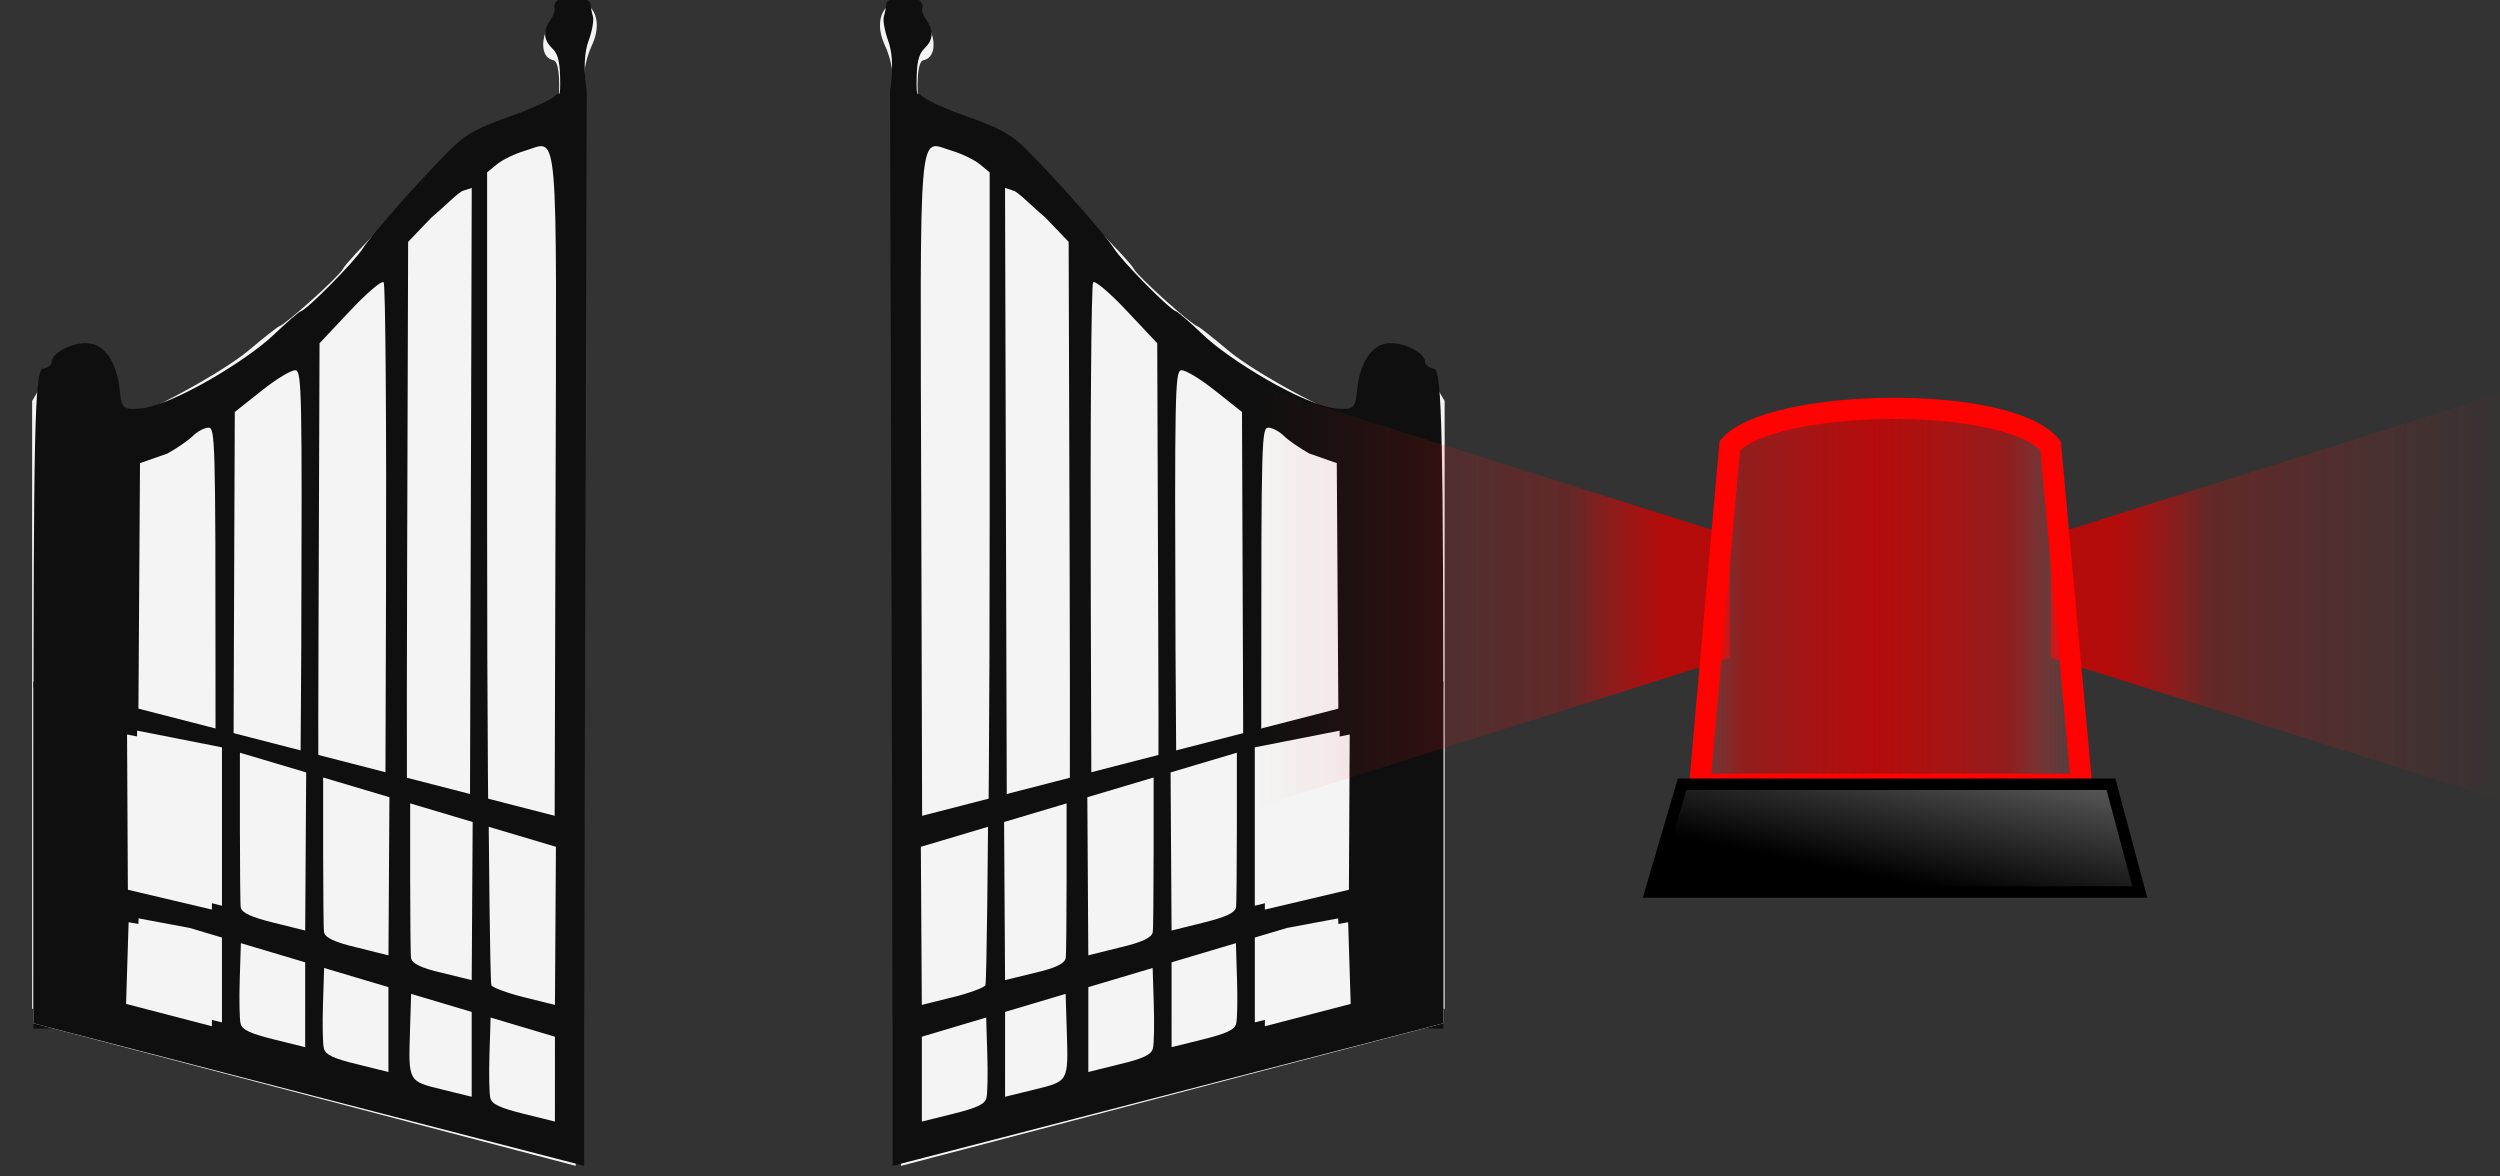 <?xml version="1.0" encoding="UTF-8" standalone="no"?>
<svg
   xmlns:dc="http://purl.org/dc/elements/1.1/"
   xmlns:cc="http://creativecommons.org/ns#"
   xmlns:rdf="http://www.w3.org/1999/02/22-rdf-syntax-ns#"
   xmlns:svg="http://www.w3.org/2000/svg"
   xmlns="http://www.w3.org/2000/svg"
   xmlns:xlink="http://www.w3.org/1999/xlink"
   id="svg3047"
   version="1.1"
   viewBox="0 0 33.867 15.931"
   height="60.212"
   width="128">
  <rect x="0" y="0" width="33.867" height="15.931" fill="#333333" stroke="none"/>
  <defs
     id="defs3041">
    <linearGradient
       y2="-789.903"
       x2="943.667"
       y1="-789.903"
       x1="898.029"
       gradientUnits="userSpaceOnUse"
       id="linearGradient12543-8"
       xlink:href="#linearGradient12552"
       gradientTransform="translate(1824.411,24.613)" />
    <linearGradient
       id="linearGradient12552">
      <stop
         id="stop12546"
         offset="0"
         style="stop-color:#d00202;stop-opacity:0.822" />
      <stop
         style="stop-color:#fd0505;stop-opacity:0.235"
         offset="0.231"
         id="stop12548" />
      <stop
         id="stop12550"
         offset="1"
         style="stop-color:#fd2a2a;stop-opacity:0" />
    </linearGradient>
    <linearGradient
       y2="-789.903"
       x2="943.667"
       y1="-789.903"
       x1="898.029"
       gradientUnits="userSpaceOnUse"
       id="linearGradient12543-5-0"
       xlink:href="#linearGradient12552"
       gradientTransform="matrix(-1,0,0,1,3569.932,24.613)" />
    <linearGradient
       gradientTransform="matrix(0.607,0,0,0.607,2853.408,-447.098)"
       spreadMethod="reflect"
       gradientUnits="userSpaceOnUse"
       y2="-538.219"
       x2="-221.075"
       y1="-538.219"
       x1="-259.792"
       id="linearGradient1732-4-5"
       xlink:href="#linearGradient11538" />
    <linearGradient
       id="linearGradient11538">
      <stop
         style="stop-color:#d00202;stop-opacity:0.822"
         offset="0"
         id="stop11532" />
      <stop
         id="stop11534"
         offset="0.637"
         style="stop-color:#fd0505;stop-opacity:0.461" />
      <stop
         style="stop-color:#fe8484;stop-opacity:0.093"
         offset="1"
         id="stop11536" />
    </linearGradient>
    <linearGradient
       gradientTransform="matrix(0.607,0,0,0.607,2924.302,-489.979)"
       gradientUnits="userSpaceOnUse"
       y2="-432.85"
       x2="-333.661"
       y1="-408.007"
       x1="-338.654"
       id="linearGradient3239-1-8"
       xlink:href="#linearGradient3237" />
    <linearGradient
       id="linearGradient3237">
      <stop
         id="stop3233"
         offset="0"
         style="stop-color:#000000;stop-opacity:1" />
      <stop
         id="stop3235"
         offset="1"
         style="stop-color:#5b5b5b;stop-opacity:0.988" />
    </linearGradient>
  </defs>
  <g
     transform="translate(-65.555,-173.095)"
     id="layer1">
    <g
       transform="matrix(0.121,0,0,0.121,-235.197,274.78)"
       id="g3884"
       style="display:inline">
      <g
         style="display:inline"
         id="g8448-7"
         transform="matrix(3.182,-0.596,0,2.805,-5404.496,737.085)">
        <path
           style="fill:#f4f4f4;fill-opacity:1;stroke-width:0.212"
           d="m 2480.874,-4.532 c 0,-9.807 0.052,-14.927 0.151,-14.935 0.083,-0.007 0.151,-0.154 0.151,-0.326 0,-0.549 0.659,-1.054 1.11,-0.852 0.506,0.227 0.999,1.312 1,2.2 5e-4,0.61 0.048,0.683 0.415,0.649 0.998,-0.093 3.709,-1.188 4.624,-1.868 0.539,-0.4 1.024,-0.731 1.077,-0.735 0.225,-0.019 2.113,-1.544 2.252,-1.819 0.167,-0.33 2.248,-2.251 3.543,-3.27 0.714,-0.562 1.055,-0.683 2.45,-0.875 l 1.621,-0.222 v -1.147 c 0,-0.797 -0.065,-1.177 -0.214,-1.245 -0.56,-0.254 -0.431,-1.376 0.218,-1.903 0.871,-0.707 1.674,0.411 1.144,1.592 -0.14,0.312 -0.353,0.974 -0.243,1.58 v 1.039 l -0.226,30.687 -19.072,1.638 z"
           id="path8454-75" />
        <path
           style="fill:#f4f4f4;fill-opacity:1;stroke-width:0.212"
           d="M 2480.719,-4.457 V -19.273 l 0.329,-0.559 c 0.777,-1.318 1.936,-0.41 1.936,1.516 0,0.707 0.029,0.749 0.491,0.706 1.069,-0.098 3.812,-1.187 4.742,-1.882 0.528,-0.395 1.026,-0.724 1.107,-0.73 0.251,-0.021 2.026,-1.48 2.374,-1.95 0.362,-0.49 2.442,-2.406 3.521,-3.244 0.528,-0.41 1.05,-0.586 2.341,-0.788 l 1.661,-0.26 0.046,-1.142 c 0.039,-0.943 -0.012,-1.224 -0.29,-1.615 -0.304,-0.428 -0.317,-0.527 -0.128,-1.037 0.283,-0.764 0.672,-1.067 1.05,-0.816 0.429,0.285 0.54,1.118 0.237,1.791 -0.173,0.384 -0.237,0.9 -0.205,1.656 l 0.046,1.098 -0.151,35.757 -19.107,-4.241 z m 9.132,5.609 v -1.482 l -1.882,-0.063 -1.133,0.097 -0.046,1.25 c -0.068,1.843 -0.059,1.856 1.214,1.676 l 1.847,0.003 z m 3.023,5.524 V 5.194 l -1.583,0.001 -1.133,-5.775 -0.046,1.25 c -0.068,1.843 -0.059,7.728 1.214,7.547 l 1.097,-0.156 z m 2.873,-0.379 V 4.815 l -1.057,0.09 -1.057,0.09 -0.046,1.25 c -0.067,1.83 -0.049,1.857 1.139,1.683 l 1.022,-0.15 z m 3.323,-0.283 V 4.531 l -1.133,0.097 -1.133,0.097 -0.046,1.25 c -0.068,1.843 -0.058,1.856 1.214,1.676 l 1.097,-0.156 z m -9.18,-13.347 c 0.021,-5.874 -0.012,-10.743 -0.075,-10.82 -0.063,-0.077 -1.34,-0.039 -1.921,0.278 l -0.508,0.693 -0.039,10.131 c -0.021,5.572 -0.56,4.765 -0.514,4.912 0.054,0.193 0.38,0.224 1.172,0.112 l 1.847,0.003 z m 3.023,-1.418 c 0.021,-6.463 0.01,-11.867 -0.033,-12.009 -0.051,-0.181 -0.828,-0.094 -1.546,0.515 -0.563,0.478 -1.074,0.974 -1.135,1.102 -0.142,0.299 -0.151,16.654 -0.01,16.841 0.059,0.077 0.586,5.943 1.171,5.86 l 1.514,-0.056 z m 2.873,-1.849 c 0.021,-7.271 -0.016,-13.292 -0.082,-13.38 -0.066,-0.088 -0.56,0.191 -1.096,0.619 l -0.975,0.778 -0.039,12.483 c -0.021,6.866 -0.01,13.106 0.036,13.253 0.053,0.192 0.365,0.225 1.097,0.118 l 1.022,-0.15 z m 3.323,-0.429 c 0.037,-12.773 0.026,-13.386 -0.243,-13.829 -0.264,-0.434 -0.339,-0.446 -1.172,-0.19 l -0.89,0.273 -0.039,13.444 c -0.021,7.394 -0.01,14.066 0.036,14.213 0.054,0.193 0.38,0.224 1.172,0.112 l 1.097,-0.156 z"
           id="path8452-2" />
        <path
           style="fill:#0f0f0f;stroke-width:0.212"
           d="m 2480.766,-4.44 c 0,-13.272 0.038,-16.035 0.321,-16.035 0.177,0 0.321,-0.093 0.321,-0.207 0,-0.387 0.805,-0.659 1.344,-0.454 0.571,0.217 0.963,1.018 1.056,2.159 0.055,0.668 0.134,0.756 0.736,0.815 1.159,0.112 3.76,-1.151 4.654,-1.929 0.463,-0.403 0.898,-0.74 0.967,-0.748 0.237,-0.029 1.884,-1.571 2.192,-2.053 0.331,-0.518 2.143,-2.448 3.147,-3.353 0.479,-0.432 0.916,-0.606 2.033,-0.813 0.783,-0.145 1.499,-0.37 1.593,-0.501 0.096,-0.135 0.169,0.223 0.169,-0.413 0,-0.846 -0.066,-1.204 -0.271,-1.472 -0.323,-0.422 -0.344,-0.773 -0.069,-1.167 0.111,-0.159 0.172,-0.361 0.136,-0.449 -0.035,-0.088 0.03,-0.23 0.149,-0.315 0.235,-0.172 1.118,0.147 1.126,0.454 0,0.107 0.039,0.327 0.079,0.489 0.041,0.162 -0.028,0.588 -0.153,0.946 -0.262,0.754 -0.064,1.965 -0.064,1.965 l -0.095,36.987 -19.372,-3.675 z m 6.404,6.706 V 0.553 l -1.152,0.142 -1.505,0.067 -0.064,1.477 c -0.035,0.812 -0.013,1.611 0.051,1.775 0.088,0.228 0.693,0.318 1.551,0.165 l 1.12,-0.2 z m 2.982,-0.367 V 0.186 l -1.152,0.142 -1.152,0.142 -0.041,1.482 c -0.022,0.815 -0.01,1.612 0.032,1.771 0.056,0.221 0.334,0.242 1.193,0.088 l 1.12,-0.2 z m 2.982,4.946 V 5.132 l -1.152,-5.171 -1.152,0.142 -0.04,1.482 c -0.022,0.815 -0.01,1.612 0.032,1.771 0.056,0.221 0.896,-1.264 1.193,0.088 l 1.12,5.113 z m 2.982,-0.367 v -1.713 l -1.084,0.134 -1.084,0.134 -0.041,1.482 c -0.058,2.119 -0.074,2.093 1.157,1.868 l 1.052,-0.192 z m 2.982,-0.367 V 4.397 l -1.152,0.142 -1.152,0.142 -0.041,1.482 c -0.022,0.815 -0.01,1.612 0.032,1.771 0.055,0.221 0.334,0.242 1.193,0.088 l 1.12,-0.2 z m -11.927,-12.468 c 0,-10.096 -0.01,-10.488 -0.255,-10.533 -0.14,-0.025 -0.384,0.071 -0.542,0.215 -0.158,0.144 -0.562,0.374 -0.897,0.513 l -0.963,0.177 -0.056,9.947 c -0.03,5.471 -0.01,5.213 0.051,5.365 0.078,0.202 0.723,0.29 1.543,0.143 l 1.12,-0.2 z m 3.017,-0.969 c 0.032,-10.237 0.017,-11.097 -0.194,-11.199 -0.126,-0.061 -0.66,0.186 -1.187,0.549 l -0.958,0.659 -0.035,10.471 c -0.019,5.759 -0.01,5.733 0.032,5.881 0.05,0.196 0.368,0.214 1.187,0.068 l 1.12,-0.2 z m 2.982,-1.58 c 0.019,-6.786 -0.018,-12.378 -0.083,-12.473 -0.067,-0.098 -0.58,0.287 -1.187,0.89 l -1.069,1.062 -0.035,11.343 c -0.019,6.238 -0.01,6.605 0.032,6.752 0.05,0.196 0.905,-1.218 1.187,0.068 l 1.12,5.113 z m 2.982,-1.825 0.034,-13.758 -0.306,0.048 c -0.168,0.026 -0.613,0.464 -1.119,0.839 l -0.813,0.791 -0.035,12.843 c -0.019,7.064 -0.01,13.418 0.032,13.566 0.048,0.195 0.358,0.215 1.119,0.076 l 1.052,-0.192 z m 2.982,-0.402 c 0.04,-15.667 0.119,-14.59 -1.063,-14.444 -0.356,0.044 -0.804,0.193 -0.996,0.331 l -0.348,0.252 v 13.884 c 0,7.636 0.043,14.401 0.095,14.477 0.053,0.076 0.586,0.051 1.186,-0.057 l 1.091,-0.196 z"
           id="path8450-7" />
      </g>
      <g
         style="display:inline"
         id="g8448-5"
         transform="matrix(3.182,0.596,0,2.805,-5404.852,-2233.555)">
        <path
           style="fill:#f4f4f4;fill-opacity:1;stroke-width:0.212"
           d="m 2480.874,-2.998 19.056,2.246 0.026,12.778 -19.082,-1.635 z"
           id="path8454-7" />
        <path
           style="fill:#0f0f0f;stroke-width:0.212"
           d="M 2480.874,-0.485 V -3.248 l 19.381,1.542 -1e-4,13.668 -19.381,-1.572 z m 6.635,7.737 V 5.558 l -1.132,-0.142 h -1.799 l -0.063,1.461 c -0.035,0.803 -0.013,1.593 0.05,1.755 0.087,0.226 1,0.18 1.844,0.237 l 1.1,0.076 z m 2.929,0.367 V 5.925 l -1.131,-0.142 -1.132,-0.142 -0.04,1.456 c -0.022,0.801 -0.01,1.592 0.031,1.759 0.054,0.232 0.328,0.321 1.171,0.38 l 1.1,0.076 z m 2.929,0.367 V 6.293 l -1.131,-0.142 -1.132,-0.142 -0.04,1.456 c -0.022,0.801 -0.01,1.592 0.032,1.759 0.054,0.232 0.328,0.332 1.171,0.38 l 1.1,0.076 z m 2.929,0.367 V 6.66 l -1.065,-0.134 -1.065,-0.134 -0.04,1.456 c -0.057,2.081 -0.073,2.051 1.136,2.13 l 1.034,0.068 z m 2.929,0.367 V 7.027 l -1.131,-0.142 -1.132,-0.142 -0.04,1.456 c -0.022,0.801 -0.01,1.592 0.031,1.759 0.054,0.232 0.328,0.321 1.171,0.38 l 1.1,0.076 z m -11.715,-10.754 -2.986,-0.032 c 0,0 -0.01,5.912 0.05,6.062 0.077,0.2 1.031,0.16 1.836,0.216 l 1.1,0.076 z m 2.963,0.372 -2.332,-0.292 c 0,0 -0.01,6.021 0.031,6.176 0.049,0.206 0.361,0.302 1.166,0.358 l 1.1,0.076 z m 2.929,0.367 -2.332,-0.292 c 0,0 -0.01,6.021 0.032,6.176 0.048,0.206 0.361,0.312 1.166,0.358 l 1.1,0.076 z m 2.929,0.367 -2.199,-0.276 c 0,0 -0.01,6.021 0.032,6.176 0.048,0.205 0.348,0.314 1.099,0.35 l 1.034,0.068 z m 2.929,0.367 -2.364,-0.296 c 0,0 0.042,6.218 0.094,6.306 0.052,0.088 0.576,0.194 1.165,0.234 l 1.071,0.074 z"
           id="path8450-2" />
      </g>
      <path
         style="display:inline;fill:#f4f4f4;fill-opacity:1;stroke:none;stroke-width:0.231px;stroke-linecap:butt;stroke-linejoin:miter;stroke-opacity:1"
         d="m 2499.779,-758.141 9.499,1.871 v 17.732 l -9.409,-2.221 z"
         id="path8549" />
      <path
         style="display:inline;fill:#f4f4f4;fill-opacity:1;stroke:none;stroke-width:0.231px;stroke-linecap:butt;stroke-linejoin:miter;stroke-opacity:1"
         d="m 2499.954,-737.121 c 3.205,0.588 6.519,1.034 9.324,2.145 v 9.499 l -9.61,-2.501 z"
         id="path8549-3" />
      <g
         style="display:inline"
         id="g8448-7-8"
         transform="matrix(-3.182,-0.596,0,2.805,10540.939,737.085)">
        <path
           style="fill:#f4f4f4;fill-opacity:1;stroke-width:0.212"
           d="m 2480.874,-4.532 c 0,-9.807 0.052,-14.927 0.151,-14.935 0.083,-0.007 0.151,-0.154 0.151,-0.326 0,-0.549 0.659,-1.054 1.11,-0.852 0.506,0.227 0.999,1.312 1,2.2 5e-4,0.61 0.048,0.683 0.415,0.649 0.998,-0.093 3.709,-1.188 4.624,-1.868 0.539,-0.4 1.024,-0.731 1.077,-0.735 0.225,-0.019 2.113,-1.544 2.252,-1.819 0.167,-0.33 2.248,-2.251 3.543,-3.27 0.714,-0.562 1.055,-0.683 2.45,-0.875 l 1.621,-0.222 v -1.147 c 0,-0.797 -0.065,-1.177 -0.214,-1.245 -0.56,-0.254 -0.431,-1.376 0.218,-1.903 0.871,-0.707 1.674,0.411 1.144,1.592 -0.14,0.312 -0.353,0.974 -0.243,1.58 v 1.039 l -0.226,30.687 -19.072,1.638 z"
           id="path8454-75-2" />
        <path
           style="fill:#f4f4f4;fill-opacity:1;stroke-width:0.212"
           d="M 2480.719,-4.457 V -19.273 l 0.329,-0.559 c 0.777,-1.318 1.936,-0.41 1.936,1.516 0,0.707 0.029,0.749 0.491,0.706 1.069,-0.098 3.812,-1.187 4.742,-1.882 0.528,-0.395 1.026,-0.724 1.107,-0.73 0.251,-0.021 2.026,-1.48 2.374,-1.95 0.362,-0.49 2.442,-2.406 3.521,-3.244 0.528,-0.41 1.05,-0.586 2.341,-0.788 l 1.661,-0.26 0.046,-1.142 c 0.039,-0.943 -0.012,-1.224 -0.29,-1.615 -0.304,-0.428 -0.317,-0.527 -0.128,-1.037 0.283,-0.764 0.672,-1.067 1.05,-0.816 0.429,0.285 0.54,1.118 0.237,1.791 -0.173,0.384 -0.237,0.9 -0.205,1.656 l 0.046,1.098 -0.151,35.757 -19.107,-4.241 z m 9.132,5.609 v -1.482 l -1.882,-0.063 -1.133,0.097 -0.046,1.25 c -0.068,1.843 -0.059,1.856 1.214,1.676 l 1.847,0.003 z m 3.023,5.524 V 5.194 l -1.583,0.001 -1.133,-5.775 -0.046,1.25 c -0.068,1.843 -0.059,7.728 1.214,7.547 l 1.097,-0.156 z m 2.873,-0.379 V 4.815 l -1.057,0.09 -1.057,0.09 -0.046,1.25 c -0.067,1.83 -0.049,1.857 1.139,1.683 l 1.022,-0.15 z m 3.323,-0.283 V 4.531 l -1.133,0.097 -1.133,0.097 -0.046,1.25 c -0.068,1.843 -0.058,1.856 1.214,1.676 l 1.097,-0.156 z m -9.18,-13.347 c 0.021,-5.874 -0.012,-10.743 -0.075,-10.82 -0.063,-0.077 -1.34,-0.039 -1.921,0.278 l -0.508,0.693 -0.039,10.131 c -0.021,5.572 -0.56,4.765 -0.514,4.912 0.054,0.193 0.38,0.224 1.172,0.112 l 1.847,0.003 z m 3.023,-1.418 c 0.021,-6.463 0.01,-11.867 -0.033,-12.009 -0.051,-0.181 -0.828,-0.094 -1.546,0.515 -0.563,0.478 -1.074,0.974 -1.135,1.102 -0.142,0.299 -0.151,16.654 -0.01,16.841 0.059,0.077 0.586,5.943 1.171,5.86 l 1.514,-0.056 z m 2.873,-1.849 c 0.021,-7.271 -0.016,-13.292 -0.082,-13.38 -0.066,-0.088 -0.56,0.191 -1.096,0.619 l -0.975,0.778 -0.039,12.483 c -0.021,6.866 -0.01,13.106 0.036,13.253 0.053,0.192 0.365,0.225 1.097,0.118 l 1.022,-0.15 z m 3.323,-0.429 c 0.037,-12.773 0.026,-13.386 -0.243,-13.829 -0.264,-0.434 -0.339,-0.446 -1.172,-0.19 l -0.89,0.273 -0.039,13.444 c -0.021,7.394 -0.01,14.066 0.036,14.213 0.054,0.193 0.38,0.224 1.172,0.112 l 1.097,-0.156 z"
           id="path8452-2-6" />
        <path
           style="fill:#0f0f0f;stroke-width:0.212"
           d="m 2480.766,-4.44 c 0,-13.272 0.038,-16.035 0.321,-16.035 0.177,0 0.321,-0.093 0.321,-0.207 0,-0.387 0.805,-0.659 1.344,-0.454 0.571,0.217 0.963,1.018 1.056,2.159 0.055,0.668 0.134,0.756 0.736,0.815 1.159,0.112 3.76,-1.151 4.654,-1.929 0.463,-0.403 0.898,-0.74 0.967,-0.748 0.237,-0.029 1.884,-1.571 2.192,-2.053 0.331,-0.518 2.143,-2.448 3.147,-3.353 0.479,-0.432 0.916,-0.606 2.033,-0.813 0.783,-0.145 1.499,-0.37 1.593,-0.501 0.096,-0.135 0.169,0.223 0.169,-0.413 0,-0.846 -0.066,-1.204 -0.271,-1.472 -0.323,-0.422 -0.344,-0.773 -0.069,-1.167 0.111,-0.159 0.172,-0.361 0.136,-0.449 -0.035,-0.088 0.03,-0.23 0.149,-0.315 0.235,-0.172 1.118,0.147 1.126,0.454 0,0.107 0.039,0.327 0.079,0.489 0.041,0.162 -0.028,0.588 -0.153,0.946 -0.262,0.754 -0.064,1.965 -0.064,1.965 l -0.095,36.987 -19.372,-3.675 z m 6.404,6.706 V 0.553 l -1.152,0.142 -1.505,0.067 -0.064,1.477 c -0.035,0.812 -0.013,1.611 0.051,1.775 0.088,0.228 0.693,0.318 1.551,0.165 l 1.12,-0.2 z m 2.982,-0.367 V 0.186 l -1.152,0.142 -1.152,0.142 -0.041,1.482 c -0.022,0.815 -0.01,1.612 0.032,1.771 0.056,0.221 0.334,0.242 1.193,0.088 l 1.12,-0.2 z m 2.982,4.946 V 5.132 l -1.152,-5.171 -1.152,0.142 -0.04,1.482 c -0.022,0.815 -0.01,1.612 0.032,1.771 0.056,0.221 0.896,-1.264 1.193,0.088 l 1.12,5.113 z m 2.982,-0.367 v -1.713 l -1.084,0.134 -1.084,0.134 -0.041,1.482 c -0.058,2.119 -0.074,2.093 1.157,1.868 l 1.052,-0.192 z m 2.982,-0.367 V 4.397 l -1.152,0.142 -1.152,0.142 -0.041,1.482 c -0.022,0.815 -0.01,1.612 0.032,1.771 0.055,0.221 0.334,0.242 1.193,0.088 l 1.12,-0.2 z m -11.927,-12.468 c 0,-10.096 -0.01,-10.488 -0.255,-10.533 -0.14,-0.025 -0.384,0.071 -0.542,0.215 -0.158,0.144 -0.562,0.374 -0.897,0.513 l -0.963,0.177 -0.056,9.947 c -0.03,5.471 -0.01,5.213 0.051,5.365 0.078,0.202 0.723,0.29 1.543,0.143 l 1.12,-0.2 z m 3.017,-0.969 c 0.032,-10.237 0.017,-11.097 -0.194,-11.199 -0.126,-0.061 -0.66,0.186 -1.187,0.549 l -0.958,0.659 -0.035,10.471 c -0.019,5.759 -0.01,5.733 0.032,5.881 0.05,0.196 0.368,0.214 1.187,0.068 l 1.12,-0.2 z m 2.982,-1.58 c 0.019,-6.786 -0.018,-12.378 -0.083,-12.473 -0.067,-0.098 -0.58,0.287 -1.187,0.89 l -1.069,1.062 -0.035,11.343 c -0.019,6.238 -0.01,6.605 0.032,6.752 0.05,0.196 0.905,-1.218 1.187,0.068 l 1.12,5.113 z m 2.982,-1.825 0.034,-13.758 -0.306,0.048 c -0.168,0.026 -0.613,0.464 -1.119,0.839 l -0.813,0.791 -0.035,12.843 c -0.019,7.064 -0.01,13.418 0.032,13.566 0.048,0.195 0.358,0.215 1.119,0.076 l 1.052,-0.192 z m 2.982,-0.402 c 0.04,-15.667 0.119,-14.59 -1.063,-14.444 -0.356,0.044 -0.804,0.193 -0.996,0.331 l -0.348,0.252 v 13.884 c 0,7.636 0.043,14.401 0.095,14.477 0.053,0.076 0.586,0.051 1.186,-0.057 l 1.091,-0.196 z"
           id="path8450-7-6" />
      </g>
      <g
         style="display:inline"
         id="g8448-5-4"
         transform="matrix(-3.182,0.596,0,2.805,10541.294,-2233.555)">
        <path
           style="fill:#f4f4f4;fill-opacity:1;stroke-width:0.212"
           d="m 2480.874,-2.998 19.056,2.246 0.026,12.778 -19.082,-1.635 z"
           id="path8454-7-0" />
        <path
           style="fill:#0f0f0f;stroke-width:0.212"
           d="M 2480.874,-0.485 V -3.248 l 19.381,1.542 -1e-4,13.668 -19.381,-1.572 z m 6.635,7.737 V 5.558 l -1.132,-0.142 h -1.799 l -0.063,1.461 c -0.035,0.803 -0.013,1.593 0.05,1.755 0.087,0.226 1,0.18 1.844,0.237 l 1.1,0.076 z m 2.929,0.367 V 5.925 l -1.131,-0.142 -1.132,-0.142 -0.04,1.456 c -0.022,0.801 -0.01,1.592 0.031,1.759 0.054,0.232 0.328,0.321 1.171,0.38 l 1.1,0.076 z m 2.929,0.367 V 6.293 l -1.131,-0.142 -1.132,-0.142 -0.04,1.456 c -0.022,0.801 -0.01,1.592 0.032,1.759 0.054,0.232 0.328,0.332 1.171,0.38 l 1.1,0.076 z m 2.929,0.367 V 6.66 l -1.065,-0.134 -1.065,-0.134 -0.04,1.456 c -0.057,2.081 -0.073,2.051 1.136,2.13 l 1.034,0.068 z m 2.929,0.367 V 7.027 l -1.131,-0.142 -1.132,-0.142 -0.04,1.456 c -0.022,0.801 -0.01,1.592 0.031,1.759 0.054,0.232 0.328,0.321 1.171,0.38 l 1.1,0.076 z m -11.715,-10.754 -2.986,-0.032 c 0,0 -0.01,5.912 0.05,6.062 0.077,0.2 1.031,0.16 1.836,0.216 l 1.1,0.076 z m 2.963,0.372 -2.332,-0.292 c 0,0 -0.01,6.021 0.031,6.176 0.049,0.206 0.361,0.302 1.166,0.358 l 1.1,0.076 z m 2.929,0.367 -2.332,-0.292 c 0,0 -0.01,6.021 0.032,6.176 0.048,0.206 0.361,0.312 1.166,0.358 l 1.1,0.076 z m 2.929,0.367 -2.199,-0.276 c 0,0 -0.01,6.021 0.032,6.176 0.048,0.205 0.348,0.314 1.099,0.35 l 1.034,0.068 z m 2.929,0.367 -2.364,-0.296 c 0,0 0.042,6.218 0.094,6.306 0.052,0.088 0.576,0.194 1.165,0.234 l 1.071,0.074 z"
           id="path8450-2-5" />
      </g>
      <path
         style="display:inline;fill:#f4f4f4;fill-opacity:1;stroke:none;stroke-width:0.231px;stroke-linecap:butt;stroke-linejoin:miter;stroke-opacity:1"
         d="m 2636.663,-758.141 -9.499,1.871 v 17.732 l 9.409,-2.221 z"
         id="path8549-6" />
      <path
         style="display:inline;fill:#f4f4f4;fill-opacity:1;stroke:none;stroke-width:0.231px;stroke-linecap:butt;stroke-linejoin:miter;stroke-opacity:1"
         d="m 2636.488,-737.121 c -3.205,0.588 -6.519,1.034 -9.324,2.145 v 9.499 l 9.61,-2.501 z"
         id="path8549-3-8" />
      <path
         style="display:inline;opacity:1;fill:url(#linearGradient12543-8);fill-opacity:1;fill-rule:evenodd;stroke:none;stroke-width:3.175;stroke-miterlimit:4;stroke-dasharray:none;stroke-opacity:1"
         d="m 2715.13,-780.42 53.071,-16.768 v 47.219 l -53.071,-16.768 z"
         id="rect12525-7" />
      <path
         style="display:inline;opacity:1;fill:url(#linearGradient12543-5-0);fill-opacity:1;fill-rule:evenodd;stroke:none;stroke-width:3.175;stroke-miterlimit:4;stroke-dasharray:none;stroke-opacity:1"
         d="m 2679.212,-780.42 -53.071,-16.768 v 47.219 l 53.071,-16.768 z"
         id="rect12525-9-0" />
      <path
         style="display:inline;fill:url(#linearGradient1732-4-5);fill-opacity:1;stroke:#ff0303;stroke-width:2.371;stroke-linecap:butt;stroke-linejoin:miter;stroke-miterlimit:4;stroke-dasharray:none;stroke-opacity:1"
         d="m 2675.853,-752.569 h 42.737 l -3.459,-37.906 c -4.887,-5.849 -31.363,-5.282 -35.918,0 z"
         id="path1716-6-87" />
      <path
         style="display:inline;fill:url(#linearGradient3239-1-8);fill-opacity:1;stroke:#000000;stroke-width:1.284;stroke-linecap:butt;stroke-linejoin:miter;stroke-miterlimit:4;stroke-dasharray:none;stroke-opacity:1"
         d="m 2670.331,-740.506 h 54.788 l -3.232,-12.063 h -48.009 z"
         id="path1714-8-8-73" />
    </g>
  </g>
</svg>
